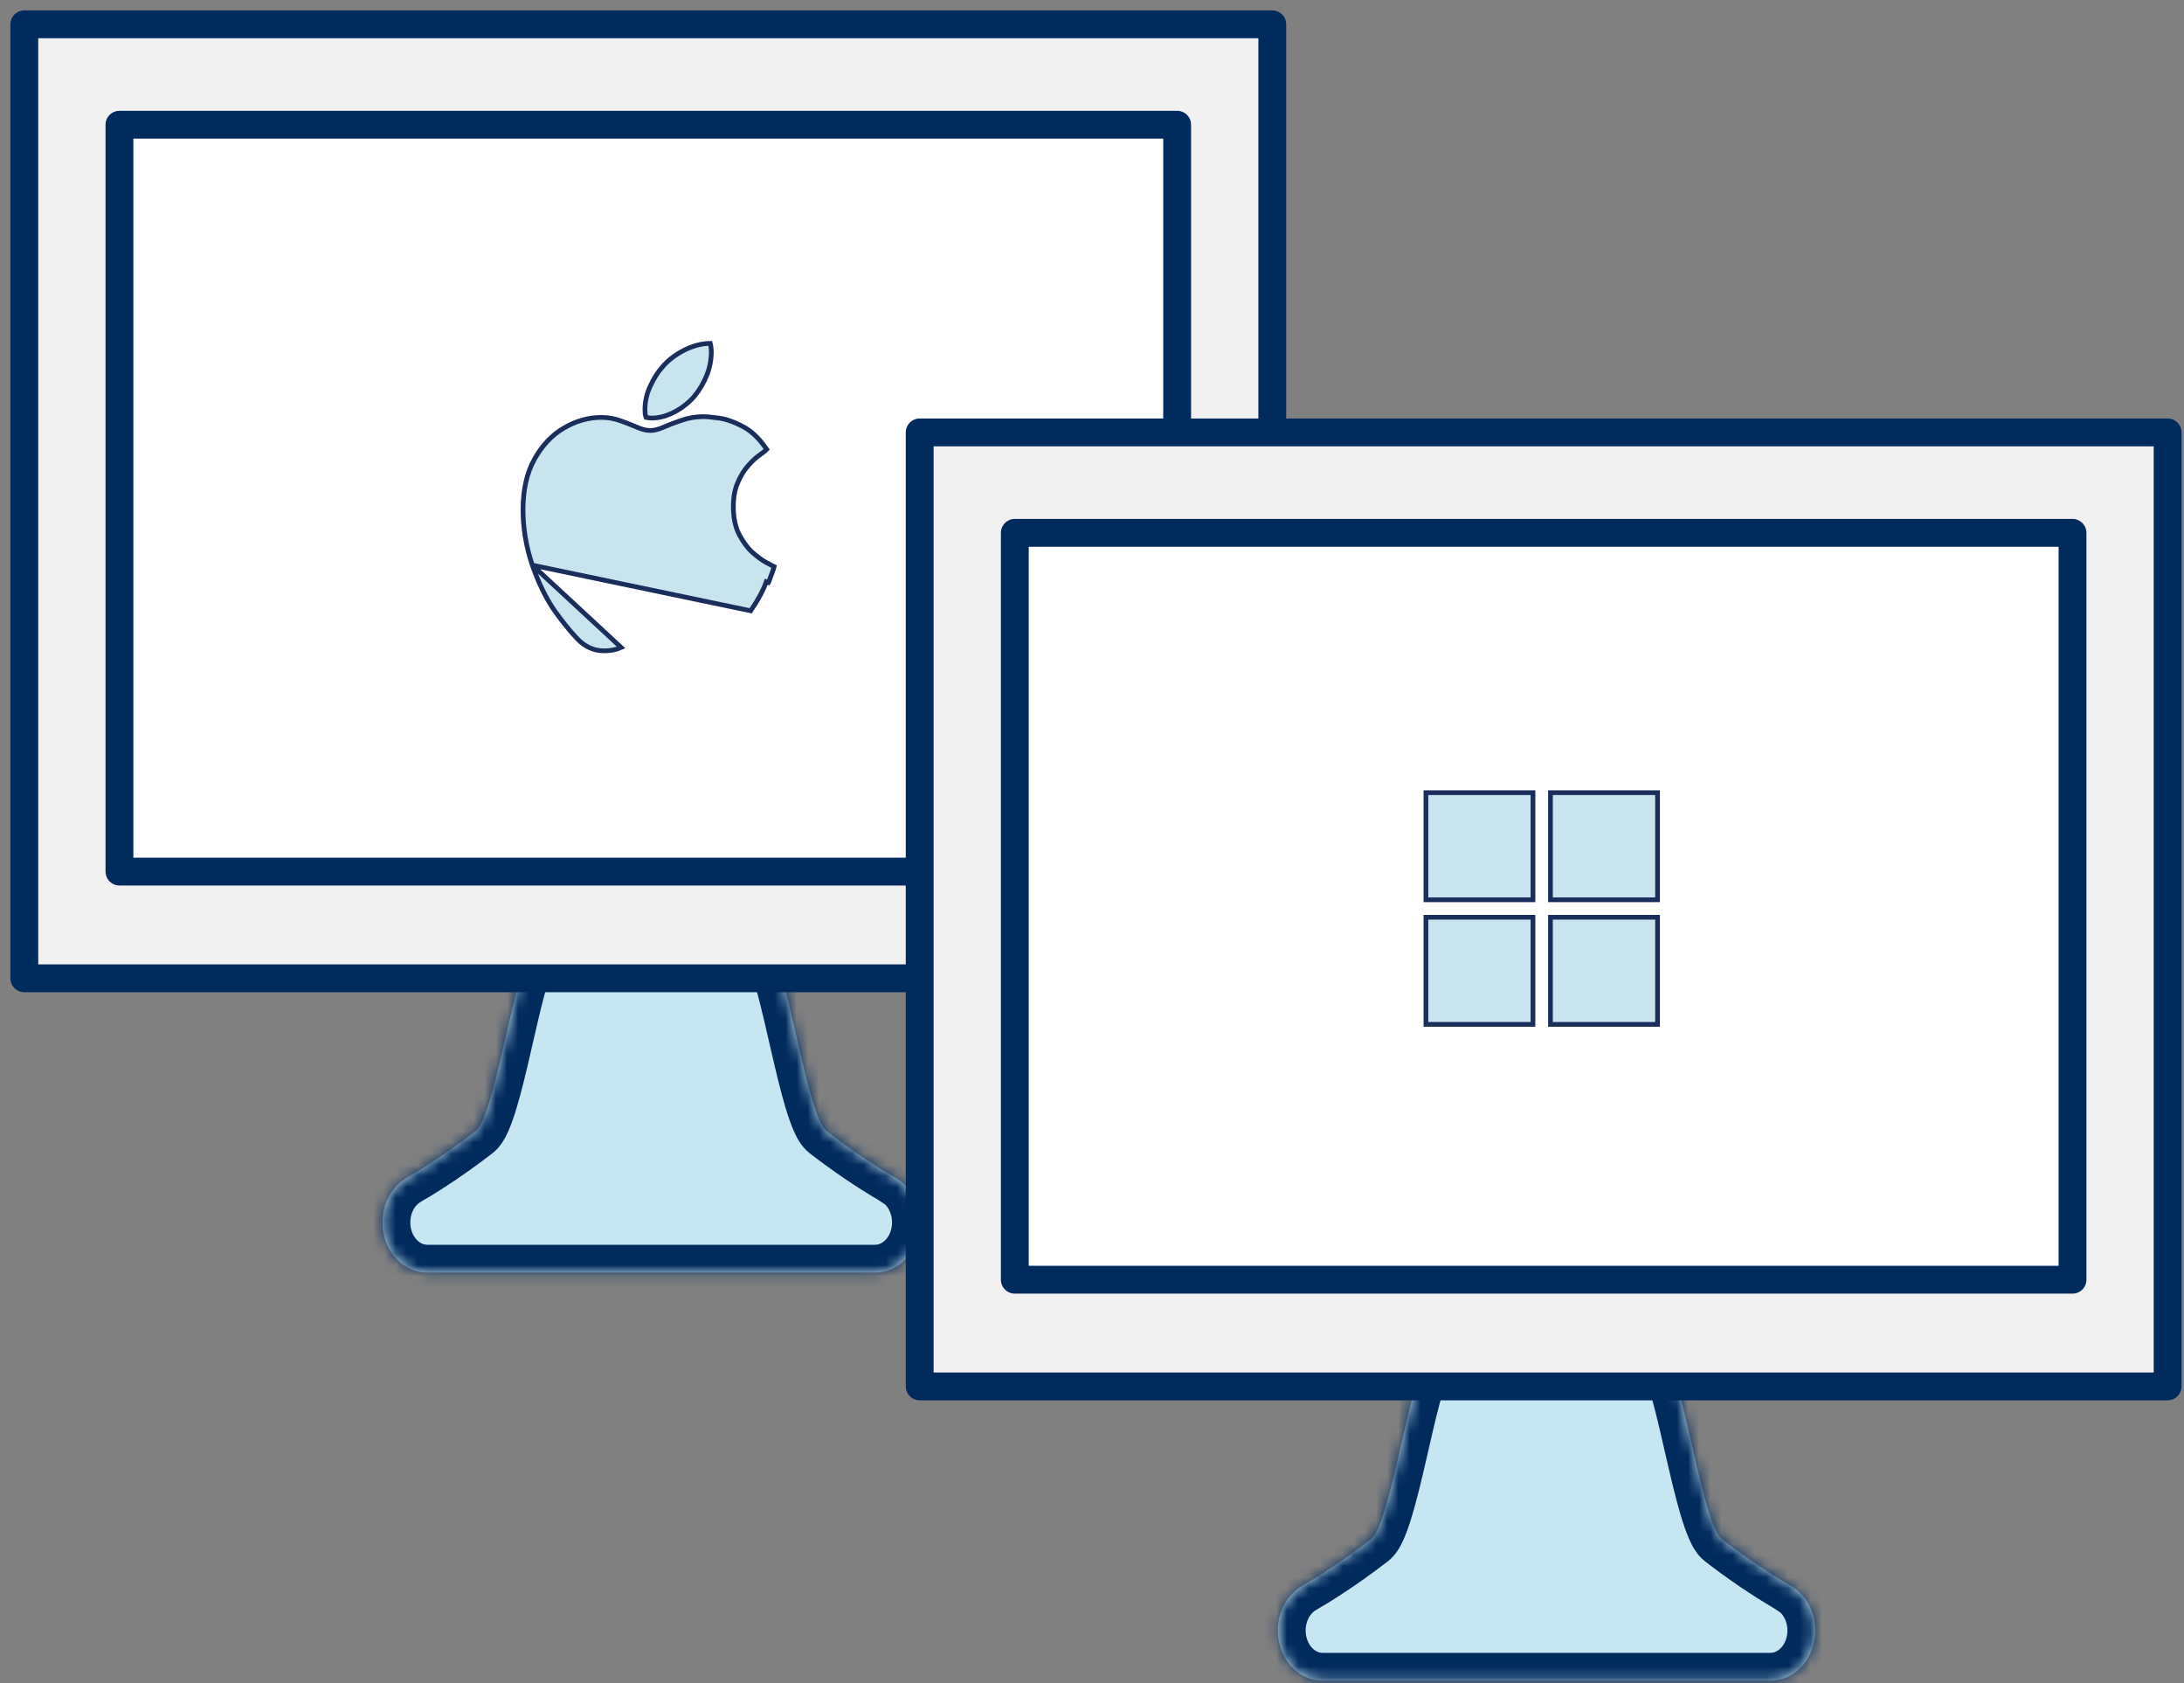 <svg width="196" height="151" viewBox="0 0 196 151" fill="none" xmlns="http://www.w3.org/2000/svg">
<rect x="0" y="0" width="196" height="151" fill="#808080" stroke="none"/>
<mask id="path-1-inside-1_854_1132" fill="white">
<path d="M47.535 85.745C47.908 85.318 48.353 84.978 48.844 84.746C49.335 84.514 49.862 84.394 50.395 84.393H66.467C67 84.394 67.527 84.514 68.018 84.746C68.509 84.978 68.954 85.318 69.327 85.745C70.734 87.339 72.461 100.133 74.173 101.475C76.11 102.982 78.128 104.354 80.216 105.583L80.296 105.637H80.32C81.133 106.089 81.786 106.837 82.172 107.758C82.558 108.679 82.655 109.719 82.446 110.71C82.237 111.7 81.736 112.582 81.023 113.212C80.31 113.842 79.428 114.183 78.52 114.179H38.342C37.437 114.178 36.559 113.836 35.849 113.207C35.14 112.577 34.64 111.698 34.432 110.711C34.224 109.724 34.319 108.686 34.702 107.767C35.085 106.848 35.733 106.101 36.542 105.647L36.558 105.637L36.638 105.583C37.222 105.257 37.796 104.909 38.358 104.538C39.84 103.587 41.285 102.565 42.689 101.475C44.409 100.124 46.128 87.339 47.535 85.745Z"/>
</mask>
<path d="M47.535 85.745C47.908 85.318 48.353 84.978 48.844 84.746C49.335 84.514 49.862 84.394 50.395 84.393H66.467C67 84.394 67.527 84.514 68.018 84.746C68.509 84.978 68.954 85.318 69.327 85.745C70.734 87.339 72.461 100.133 74.173 101.475C76.11 102.982 78.128 104.354 80.216 105.583L80.296 105.637H80.32C81.133 106.089 81.786 106.837 82.172 107.758C82.558 108.679 82.655 109.719 82.446 110.71C82.237 111.7 81.736 112.582 81.023 113.212C80.31 113.842 79.428 114.183 78.52 114.179H38.342C37.437 114.178 36.559 113.836 35.849 113.207C35.14 112.577 34.64 111.698 34.432 110.711C34.224 109.724 34.319 108.686 34.702 107.767C35.085 106.848 35.733 106.101 36.542 105.647L36.558 105.637L36.638 105.583C37.222 105.257 37.796 104.909 38.358 104.538C39.84 103.587 41.285 102.565 42.689 101.475C44.409 100.124 46.128 87.339 47.535 85.745Z" fill="#C6E6F1"/>
<path d="M47.535 85.745L49.408 87.397L49.415 87.388L47.535 85.745ZM50.395 84.393V81.895L50.389 81.895L50.395 84.393ZM66.467 84.393L66.473 81.895H66.467V84.393ZM69.327 85.745L67.447 87.388L67.454 87.397L69.327 85.745ZM74.173 101.475L72.631 103.44L72.639 103.447L74.173 101.475ZM80.216 105.583L81.61 103.511L81.548 103.469L81.483 103.431L80.216 105.583ZM80.296 105.637L78.902 107.71L79.534 108.135H80.296V105.637ZM80.32 105.637L81.533 103.454L80.968 103.14H80.32V105.637ZM78.52 114.179L78.531 111.681H78.52V114.179ZM38.342 114.179L38.342 116.676H38.342V114.179ZM36.542 105.647L35.32 103.468L35.318 103.469L36.542 105.647ZM36.558 105.637L37.78 107.816L37.868 107.766L37.952 107.71L36.558 105.637ZM36.638 105.583L35.42 103.403L35.33 103.453L35.244 103.511L36.638 105.583ZM38.358 104.538L37.008 102.437L36.996 102.445L36.983 102.453L38.358 104.538ZM42.689 101.475L44.22 103.449L44.226 103.444L44.233 103.439L42.689 101.475ZM49.415 87.388C49.572 87.209 49.744 87.084 49.911 87.005L47.777 82.488C46.962 82.873 46.243 83.427 45.654 84.1L49.415 87.388ZM49.911 87.005C50.077 86.927 50.242 86.891 50.401 86.891L50.389 81.895C49.482 81.897 48.593 82.102 47.777 82.488L49.911 87.005ZM50.395 86.891H66.467V81.895H50.395V86.891ZM66.461 86.891C66.62 86.891 66.785 86.927 66.951 87.005L69.085 82.488C68.269 82.102 67.38 81.897 66.473 81.895L66.461 86.891ZM66.951 87.005C67.118 87.084 67.29 87.209 67.447 87.388L71.208 84.1C70.619 83.427 69.9 82.873 69.085 82.488L66.951 87.005ZM67.454 87.397C67.29 87.21 67.34 87.18 67.524 87.683C67.671 88.085 67.838 88.638 68.024 89.332C68.396 90.722 68.784 92.452 69.202 94.265C69.61 96.038 70.048 97.891 70.499 99.394C70.724 100.143 70.973 100.873 71.248 101.493C71.472 101.997 71.891 102.859 72.631 103.44L75.714 99.51C76.027 99.755 76.018 99.925 75.814 99.465C75.662 99.123 75.483 98.62 75.284 97.956C74.886 96.633 74.483 94.936 74.07 93.144C73.666 91.391 73.251 89.54 72.85 88.041C72.649 87.29 72.437 86.572 72.214 85.963C72.028 85.456 71.717 84.678 71.201 84.093L67.454 87.397ZM72.639 103.447C74.66 105.019 76.767 106.451 78.948 107.736L81.483 103.431C79.49 102.257 77.56 100.945 75.706 99.504L72.639 103.447ZM78.821 107.656L78.902 107.71L81.69 103.565L81.61 103.511L78.821 107.656ZM80.296 108.135H80.32V103.14H80.296V108.135ZM79.107 107.821C79.394 107.98 79.682 108.278 79.869 108.723L84.476 106.792C83.89 105.395 82.874 104.199 81.533 103.454L79.107 107.821ZM79.869 108.723C80.056 109.17 80.108 109.693 80.002 110.195L84.89 111.225C85.202 109.745 85.061 108.188 84.476 106.792L79.869 108.723ZM80.002 110.195C79.897 110.695 79.653 111.089 79.369 111.34L82.677 115.084C83.819 114.075 84.578 112.705 84.89 111.225L80.002 110.195ZM79.369 111.34C79.091 111.586 78.794 111.682 78.531 111.681L78.509 116.676C80.061 116.683 81.529 116.098 82.677 115.084L79.369 111.34ZM78.52 111.681H38.342V116.676H78.52V111.681ZM38.342 111.681C38.08 111.681 37.783 111.584 37.507 111.338L34.192 115.075C35.334 116.088 36.795 116.676 38.342 116.676L38.342 111.681ZM37.507 111.338C37.224 111.087 36.981 110.694 36.876 110.195L31.988 111.226C32.299 112.702 33.056 114.067 34.192 115.075L37.507 111.338ZM36.876 110.195C36.771 109.696 36.822 109.174 37.007 108.728L32.396 106.807C31.816 108.199 31.677 109.751 31.988 111.226L36.876 110.195ZM37.007 108.728C37.192 108.284 37.48 107.985 37.765 107.824L35.318 103.469C33.986 104.218 32.977 105.413 32.396 106.807L37.007 108.728ZM37.764 107.825L37.78 107.816L35.336 103.459L35.32 103.468L37.764 107.825ZM37.952 107.71L38.032 107.656L35.244 103.511L35.164 103.565L37.952 107.71ZM37.856 107.764C38.493 107.408 39.119 107.028 39.732 106.624L36.983 102.453C36.472 102.79 35.95 103.107 35.42 103.403L37.856 107.764ZM39.708 106.64C41.252 105.648 42.758 104.583 44.22 103.449L41.158 99.501C39.812 100.546 38.427 101.525 37.008 102.437L39.708 106.64ZM44.233 103.439C44.972 102.858 45.391 101.997 45.616 101.491C45.892 100.87 46.141 100.14 46.366 99.391C46.818 97.886 47.255 96.034 47.663 94.261C48.081 92.448 48.468 90.719 48.839 89.33C49.025 88.636 49.191 88.084 49.339 87.682C49.523 87.18 49.573 87.21 49.408 87.397L45.661 84.093C45.145 84.678 44.834 85.456 44.648 85.964C44.425 86.572 44.213 87.29 44.013 88.04C43.613 89.539 43.199 91.389 42.795 93.141C42.383 94.933 41.98 96.629 41.582 97.952C41.382 98.616 41.204 99.119 41.051 99.462C40.847 99.92 40.836 99.754 41.146 99.511L44.233 103.439Z" fill="#012A5D" mask="url(#path-1-inside-1_854_1132)"/>
<rect x="2.182" y="2.181" width="111.997" height="85.59" fill="#F1F1F1" stroke="#012A5D" stroke-width="2.498" stroke-linejoin="round"/>
<rect x="10.72" y="11.191" width="94.921" height="67.008" fill="white" stroke="#012A5D" stroke-width="2.498" stroke-linejoin="round"/>
<path d="M47.773 50.705L47.772 50.703C47.217 49.06 46.938 47.403 46.938 45.733C46.938 43.945 47.276 42.431 47.963 41.201C48.644 39.971 49.521 39.037 50.597 38.408C51.676 37.772 52.799 37.451 53.96 37.451C54.578 37.451 55.163 37.554 55.714 37.762C56.242 37.95 56.736 38.144 57.195 38.344C57.644 38.535 58.035 38.624 58.371 38.624C58.694 38.624 59.084 38.53 59.547 38.327C60.032 38.114 60.574 37.908 61.173 37.708C61.792 37.49 62.452 37.381 63.15 37.381C63.422 37.381 63.873 37.424 64.491 37.506C65.14 37.591 65.841 37.835 66.591 38.227C67.376 38.62 68.078 39.272 68.699 40.168L68.8 40.314L68.674 40.439C68.644 40.469 68.579 40.52 68.499 40.581C68.413 40.646 68.294 40.734 68.142 40.846L68.138 40.849L68.138 40.849C67.853 41.045 67.528 41.347 67.16 41.761L67.158 41.763C66.804 42.15 66.489 42.654 66.216 43.28L66.215 43.281C65.95 43.878 65.813 44.6 65.813 45.453C65.813 46.432 65.984 47.249 66.315 47.913C66.668 48.595 67.067 49.138 67.511 49.55C67.982 49.963 68.388 50.26 68.73 50.448C68.916 50.547 69.059 50.623 69.158 50.675L69.273 50.736L69.306 50.753L69.316 50.758L69.318 50.76L69.319 50.76L69.32 50.76L69.472 50.836L69.43 51.001C69.424 51.026 69.408 51.072 69.39 51.125C69.369 51.183 69.339 51.265 69.301 51.369C69.225 51.576 69.114 51.875 68.969 52.266C68.969 52.266 68.968 52.267 68.968 52.267L68.769 52.193C68.49 52.975 68.023 53.844 67.369 54.801L47.773 50.705ZM47.773 50.705C48.338 52.329 49.017 53.713 49.812 54.852L49.812 54.852L49.814 54.855C50.495 55.806 51.16 56.625 51.81 57.31C52.488 58.025 53.289 58.392 54.205 58.392C54.788 58.392 55.303 58.295 55.745 58.093L47.773 50.705ZM62.351 35.506L62.352 35.505C62.786 34.974 63.141 34.372 63.416 33.7L63.417 33.699C63.695 33.009 63.835 32.3 63.835 31.572C63.835 31.351 63.817 31.153 63.777 30.981L63.738 30.811L63.563 30.817C62.848 30.841 62.106 31.057 61.338 31.453C60.569 31.849 59.928 32.35 59.419 32.956C59.017 33.406 58.663 33.973 58.354 34.651C58.038 35.332 57.879 36.039 57.879 36.771C57.879 36.883 57.885 36.992 57.898 37.094C57.91 37.187 57.923 37.27 57.943 37.328L57.981 37.445L58.102 37.469C58.234 37.495 58.37 37.508 58.511 37.508C59.172 37.508 59.859 37.315 60.571 36.941L60.571 36.941L60.573 36.94C61.283 36.554 61.877 36.077 62.351 35.506Z" fill="#C7E4EF" stroke="#1B2E5B" stroke-width="0.424"/>
<mask id="path-6-inside-2_854_1132" fill="white">
<path d="M127.888 122.36C128.261 121.934 128.706 121.594 129.197 121.362C129.688 121.13 130.215 121.01 130.748 121.009H146.82C147.353 121.01 147.88 121.13 148.371 121.362C148.862 121.594 149.307 121.934 149.68 122.36C151.087 123.955 152.814 136.749 154.526 138.091C156.463 139.598 158.481 140.97 160.569 142.199L160.649 142.253H160.673C161.486 142.705 162.139 143.453 162.525 144.374C162.911 145.295 163.008 146.335 162.799 147.326C162.591 148.316 162.089 149.198 161.376 149.828C160.663 150.458 159.781 150.799 158.873 150.794H118.695C117.79 150.794 116.912 150.452 116.202 149.823C115.493 149.193 114.993 148.314 114.785 147.327C114.577 146.339 114.672 145.302 115.055 144.383C115.438 143.464 116.086 142.717 116.895 142.262L116.911 142.253L116.991 142.199C117.575 141.873 118.149 141.525 118.711 141.154C120.193 140.202 121.638 139.18 123.042 138.091C124.762 136.74 126.481 123.955 127.888 122.36Z"/>
</mask>
<path d="M127.888 122.36C128.261 121.934 128.706 121.594 129.197 121.362C129.688 121.13 130.215 121.01 130.748 121.009H146.82C147.353 121.01 147.88 121.13 148.371 121.362C148.862 121.594 149.307 121.934 149.68 122.36C151.087 123.955 152.814 136.749 154.526 138.091C156.463 139.598 158.481 140.97 160.569 142.199L160.649 142.253H160.673C161.486 142.705 162.139 143.453 162.525 144.374C162.911 145.295 163.008 146.335 162.799 147.326C162.591 148.316 162.089 149.198 161.376 149.828C160.663 150.458 159.781 150.799 158.873 150.794H118.695C117.79 150.794 116.912 150.452 116.202 149.823C115.493 149.193 114.993 148.314 114.785 147.327C114.577 146.339 114.672 145.302 115.055 144.383C115.438 143.464 116.086 142.717 116.895 142.262L116.911 142.253L116.991 142.199C117.575 141.873 118.149 141.525 118.711 141.154C120.193 140.202 121.638 139.18 123.042 138.091C124.762 136.74 126.481 123.955 127.888 122.36Z" fill="#C6E6F1"/>
<path d="M127.888 122.36L129.761 124.012L129.768 124.004L127.888 122.36ZM130.748 121.009V118.511L130.742 118.511L130.748 121.009ZM146.82 121.009L146.826 118.511H146.82V121.009ZM149.68 122.36L147.8 124.004L147.807 124.012L149.68 122.36ZM154.526 138.091L152.984 140.056L152.992 140.063L154.526 138.091ZM160.569 142.199L161.963 140.127L161.901 140.085L161.836 140.047L160.569 142.199ZM160.649 142.253L159.255 144.326L159.887 144.751H160.649V142.253ZM160.673 142.253L161.886 140.07L161.321 139.756H160.673V142.253ZM158.873 150.794L158.884 148.297H158.873V150.794ZM118.695 150.794L118.695 153.292H118.695V150.794ZM116.895 142.262L115.673 140.084L115.671 140.085L116.895 142.262ZM116.911 142.253L118.133 144.432L118.221 144.382L118.305 144.326L116.911 142.253ZM116.991 142.199L115.773 140.019L115.683 140.069L115.597 140.127L116.991 142.199ZM118.711 141.154L117.361 139.053L117.349 139.061L117.337 139.069L118.711 141.154ZM123.042 138.091L124.573 140.065L124.579 140.06L124.585 140.055L123.042 138.091ZM129.768 124.004C129.925 123.825 130.097 123.7 130.264 123.621L128.13 119.104C127.315 119.489 126.596 120.043 126.007 120.716L129.768 124.004ZM130.264 123.621C130.43 123.543 130.596 123.507 130.754 123.507L130.742 118.511C129.835 118.513 128.946 118.718 128.13 119.104L130.264 123.621ZM130.748 123.507H146.82V118.511H130.748V123.507ZM146.814 123.507C146.973 123.507 147.138 123.543 147.304 123.621L149.438 119.104C148.622 118.718 147.733 118.513 146.826 118.511L146.814 123.507ZM147.304 123.621C147.471 123.7 147.643 123.825 147.8 124.004L151.561 120.716C150.972 120.043 150.253 119.489 149.438 119.104L147.304 123.621ZM147.807 124.012C147.643 123.826 147.693 123.796 147.877 124.299C148.024 124.701 148.191 125.254 148.377 125.948C148.749 127.338 149.137 129.068 149.555 130.881C149.963 132.654 150.401 134.507 150.852 136.01C151.077 136.759 151.326 137.489 151.601 138.109C151.825 138.613 152.244 139.475 152.984 140.056L156.067 136.126C156.38 136.371 156.371 136.541 156.167 136.081C156.015 135.739 155.836 135.236 155.637 134.572C155.239 133.249 154.836 131.552 154.423 129.759C154.019 128.007 153.604 126.156 153.203 124.657C153.002 123.906 152.79 123.188 152.567 122.579C152.381 122.072 152.07 121.294 151.554 120.708L147.807 124.012ZM152.992 140.063C155.013 141.635 157.12 143.067 159.301 144.352L161.836 140.047C159.843 138.873 157.913 137.561 156.059 136.119L152.992 140.063ZM159.174 144.272L159.255 144.326L162.043 140.181L161.963 140.127L159.174 144.272ZM160.649 144.751H160.673V139.756H160.649V144.751ZM159.46 144.437C159.746 144.596 160.035 144.894 160.222 145.339L164.829 143.408C164.243 142.011 163.227 140.815 161.886 140.07L159.46 144.437ZM160.222 145.339C160.409 145.786 160.461 146.309 160.355 146.811L165.243 147.841C165.555 146.361 165.414 144.804 164.829 143.408L160.222 145.339ZM160.355 146.811C160.25 147.311 160.006 147.705 159.722 147.956L163.03 151.7C164.172 150.691 164.931 149.321 165.243 147.841L160.355 146.811ZM159.722 147.956C159.444 148.202 159.148 148.298 158.884 148.297L158.862 153.292C160.414 153.299 161.882 152.714 163.03 151.7L159.722 147.956ZM158.873 148.297H118.695V153.292H158.873V148.297ZM118.695 148.297C118.433 148.297 118.136 148.199 117.86 147.954L114.545 151.691C115.687 152.704 117.148 153.292 118.695 153.292L118.695 148.297ZM117.86 147.954C117.577 147.703 117.334 147.31 117.229 146.811L112.341 147.842C112.652 149.318 113.409 150.683 114.545 151.691L117.86 147.954ZM117.229 146.811C117.124 146.312 117.175 145.79 117.36 145.344L112.749 143.423C112.169 144.815 112.03 146.367 112.341 147.842L117.229 146.811ZM117.36 145.344C117.545 144.9 117.833 144.6 118.118 144.44L115.671 140.085C114.339 140.833 113.33 142.029 112.749 143.423L117.36 145.344ZM118.117 144.441L118.133 144.432L115.689 140.075L115.673 140.084L118.117 144.441ZM118.305 144.326L118.385 144.272L115.597 140.127L115.517 140.181L118.305 144.326ZM118.209 144.38C118.847 144.024 119.472 143.644 120.085 143.24L117.337 139.069C116.825 139.406 116.304 139.723 115.773 140.019L118.209 144.38ZM120.061 143.256C121.605 142.264 123.111 141.199 124.573 140.065L121.511 136.117C120.165 137.162 118.78 138.141 117.361 139.053L120.061 143.256ZM124.585 140.055C125.325 139.474 125.744 138.613 125.969 138.107C126.245 137.486 126.494 136.756 126.719 136.006C127.171 134.502 127.608 132.65 128.016 130.877C128.434 129.064 128.821 127.335 129.192 125.946C129.378 125.252 129.544 124.7 129.692 124.298C129.876 123.796 129.926 123.826 129.761 124.012L126.014 120.708C125.498 121.294 125.187 122.072 125.001 122.58C124.778 123.188 124.566 123.906 124.366 124.656C123.966 126.155 123.552 128.005 123.148 129.757C122.736 131.548 122.333 133.245 121.935 134.568C121.735 135.232 121.557 135.735 121.404 136.078C121.2 136.536 121.189 136.37 121.499 136.127L124.585 140.055Z" fill="#012A5D" mask="url(#path-6-inside-2_854_1132)"/>
<rect x="82.535" y="38.797" width="111.997" height="85.59" fill="#F1F1F1" stroke="#012A5D" stroke-width="2.498" stroke-linejoin="round"/>
<rect x="91.073" y="47.807" width="94.921" height="67.008" fill="white" stroke="#012A5D" stroke-width="2.498" stroke-linejoin="round"/>
<path d="M127.967 71.119H137.575V80.728H127.967V71.119Z" fill="#C7E4EF" stroke="#1B2E5B" stroke-width="0.424"/>
<path d="M139.145 71.119H148.754V80.728H139.145V71.119Z" fill="#C7E4EF" stroke="#1B2E5B" stroke-width="0.424"/>
<path d="M139.145 82.297H148.754V91.906H139.145V82.297Z" fill="#C7E4EF" stroke="#1B2E5B" stroke-width="0.424"/>
<path d="M127.967 82.297H137.575V91.906H127.967V82.297Z" fill="#C7E4EF" stroke="#1B2E5B" stroke-width="0.424"/>
</svg>
